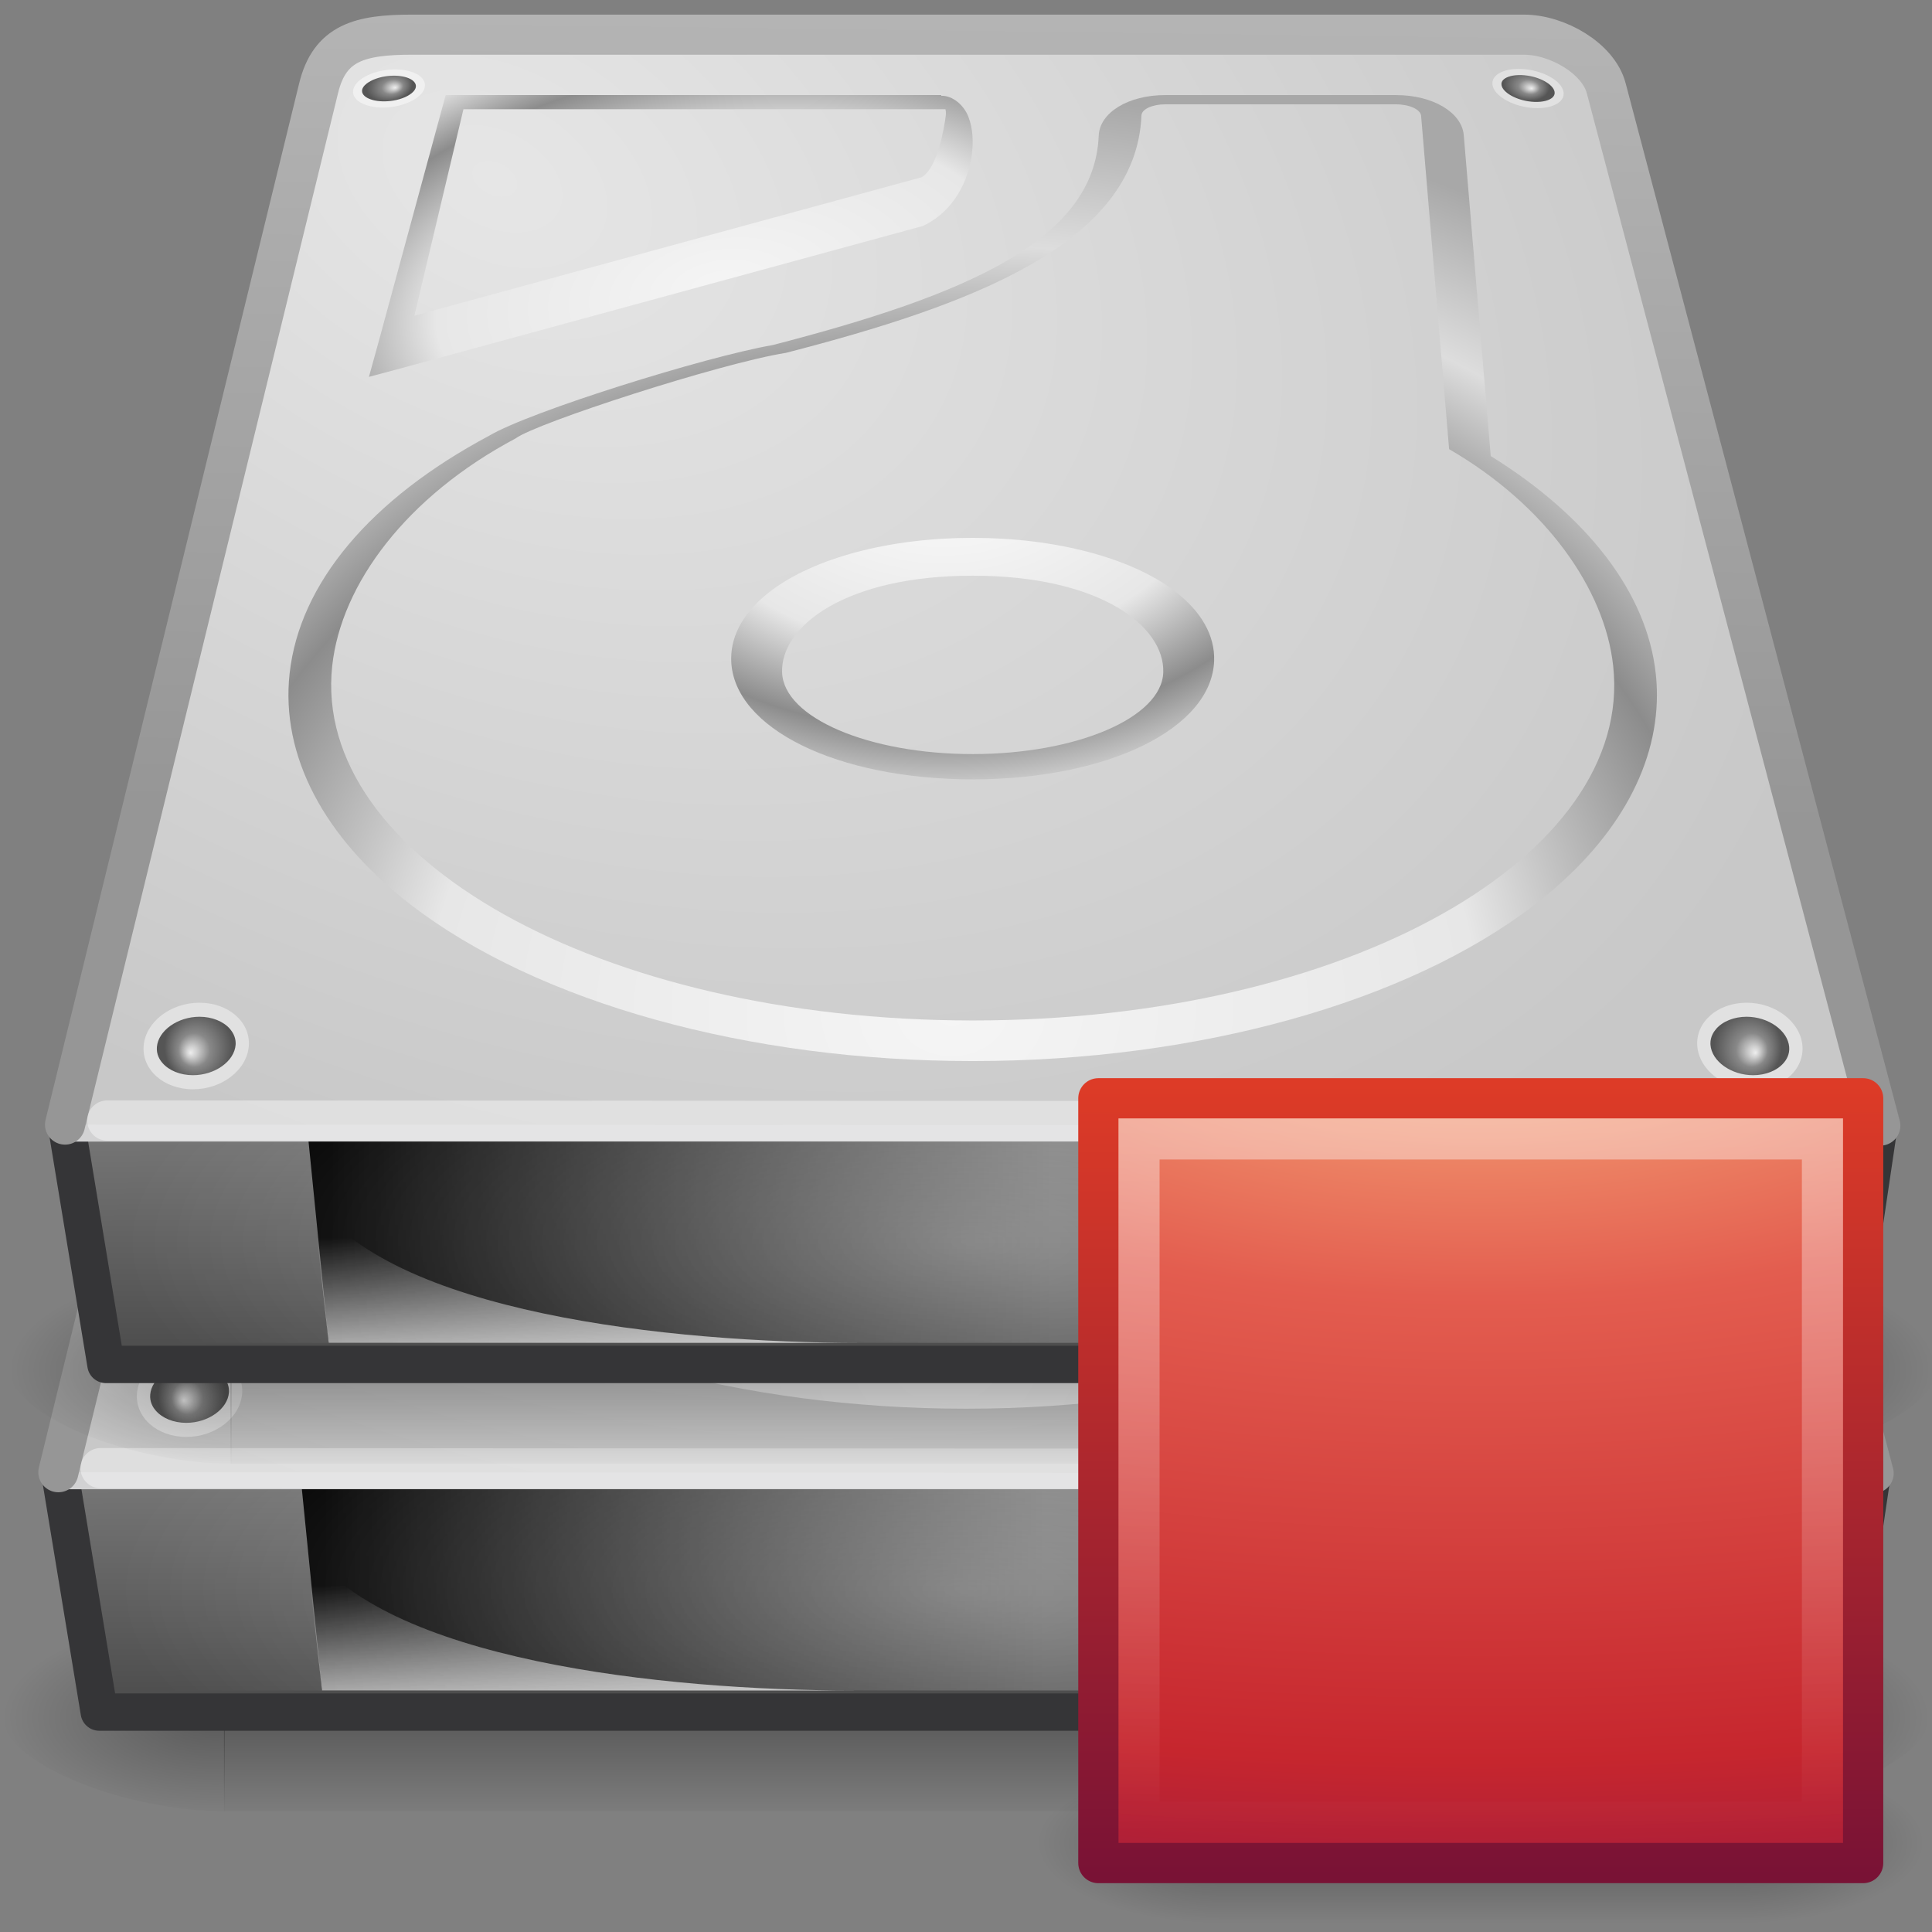 <?xml version="1.0" encoding="UTF-8" standalone="no"?>
<!-- Created with Inkscape (http://www.inkscape.org/) -->

<svg
   xmlns:dc="http://purl.org/dc/elements/1.1/"
   xmlns:cc="http://creativecommons.org/ns#"
   xmlns:rdf="http://www.w3.org/1999/02/22-rdf-syntax-ns#"
   xmlns:svg="http://www.w3.org/2000/svg"
   xmlns="http://www.w3.org/2000/svg"
   xmlns:xlink="http://www.w3.org/1999/xlink"
   xmlns:sodipodi="http://sodipodi.sourceforge.net/DTD/sodipodi-0.dtd"
   xmlns:inkscape="http://www.inkscape.org/namespaces/inkscape"
   id="svg3786"
   height="48"
   width="48"
   version="1.0"
   inkscape:version="0.48.1 r9760"
   sodipodi:docname="7.svg">
  <rect width="100%" height="100%" fill="#808080" stroke="none"/>
  <sodipodi:namedview
     pagecolor="#ffffff"
     bordercolor="#666666"
     borderopacity="1"
     objecttolerance="10"
     gridtolerance="10"
     guidetolerance="10"
     inkscape:pageopacity="0"
     inkscape:pageshadow="2"
     inkscape:window-width="640"
     inkscape:window-height="480"
     id="namedview73"
     showgrid="false"
     inkscape:zoom="6.0208333"
     inkscape:cx="24"
     inkscape:cy="24"
     inkscape:window-x="892"
     inkscape:window-y="28"
     inkscape:window-maximized="0"
     inkscape:current-layer="svg3786" />
  <defs
     id="defs3788">
    <radialGradient
       id="radialGradient4241"
       fx="113.67"
       fy="98"
       gradientUnits="userSpaceOnUse"
       cy="97.588"
       cx="113.07"
       r="2.563">
      <stop
         id="stop4243"
         style="stop-color:#eee"
         offset="0" />
      <stop
         id="stop4245"
         style="stop-color:#cecece"
         offset=".16" />
      <stop
         id="stop4247"
         style="stop-color:#888"
         offset=".468" />
      <stop
         id="stop4249"
         style="stop-color:#555"
         offset="1" />
    </radialGradient>
    <linearGradient
       id="linearGradient4035">
      <stop
         id="stop4037"
         style="stop-color:#f5f5f5"
         offset="0" />
      <stop
         id="stop4039"
         style="stop-color:#e7e7e7"
         offset=".47" />
      <stop
         id="stop4041"
         style="stop-color:#8c8c8c"
         offset=".693" />
      <stop
         id="stop4043"
         style="stop-color:#ddd"
         offset=".835" />
      <stop
         id="stop4045"
         style="stop-color:#a8a8a8"
         offset="1" />
    </linearGradient>
    <linearGradient
       id="linearGradient5060">
      <stop
         id="stop5062"
         offset="0" />
      <stop
         id="stop5064"
         style="stop-opacity:0"
         offset="1" />
    </linearGradient>
    <radialGradient
       id="radialGradient2896"
       gradientUnits="userSpaceOnUse"
       cy="42"
       cx="24"
       gradientTransform="matrix(1 -1.0652e-8 2.7813e-8 .357 0 24.5)"
       r="21">
      <stop
         id="stop6312-6"
         style="stop-color:#fff"
         offset="0" />
      <stop
         id="stop6314-6"
         style="stop-color:#fff;stop-opacity:0"
         offset="1" />
    </radialGradient>
    <radialGradient
       id="radialGradient2902"
       xlink:href="#linearGradient4035"
       gradientUnits="userSpaceOnUse"
       cy="143.83"
       cx="127.32"
       gradientTransform="matrix(.191 -.025 .006 .101 -7.437 4.429)"
       r="78.728" />
    <linearGradient
       id="linearGradient2905"
       y2="33.759"
       gradientUnits="userSpaceOnUse"
       x2="12.222"
       gradientTransform="matrix(1.021 0 0 .899 -.025 8.978)"
       y1="37.206"
       x1="12.277">
      <stop
         id="stop4238"
         style="stop-color:#eee"
         offset="0" />
      <stop
         id="stop4240"
         style="stop-color:#eee;stop-opacity:0"
         offset="1" />
    </linearGradient>
    <linearGradient
       id="linearGradient2908"
       y2="35.281"
       xlink:href="#linearGradient5060"
       gradientUnits="userSpaceOnUse"
       x2="24.688"
       gradientTransform="matrix(1.021 0 0 .899 .787 7.787)"
       y1="35.281"
       x1="7.062" />
    <radialGradient
       id="radialGradient2920"
       gradientUnits="userSpaceOnUse"
       cy="191.85"
       cx="142.62"
       gradientTransform="matrix(.185 0 0 -.131 -3.111 45.048)"
       r="78.728">
      <stop
         id="stop7611"
         style="stop-color:#fff"
         offset="0" />
      <stop
         id="stop7677"
         style="stop-color:#e7e7e7"
         offset=".47" />
      <stop
         id="stop7613"
         style="stop-color:#8c8c8c"
         offset=".672" />
      <stop
         id="stop7617"
         style="stop-color:#ddd"
         offset=".835" />
      <stop
         id="stop7615"
         style="stop-color:#a8a8a8"
         offset="1" />
    </radialGradient>
    <radialGradient
       id="radialGradient2923"
       xlink:href="#linearGradient4035"
       gradientUnits="userSpaceOnUse"
       cy="206.43"
       cx="141.75"
       gradientTransform="matrix(.352 -.005 .003 .289 -27.024 -25.218)"
       r="78.728" />
    <radialGradient
       id="radialGradient2927"
       gradientUnits="userSpaceOnUse"
       cy="8.49"
       cx="11.734"
       gradientTransform="matrix(1.377 .697 -.468 .924 -.049 -2.939)"
       r="23.048">
      <stop
         id="stop7064"
         style="stop-color:#e6e6e6"
         offset="0" />
      <stop
         id="stop7060"
         style="stop-color:#c8c8c8"
         offset="1" />
    </radialGradient>
    <linearGradient
       id="linearGradient2929"
       y2="10"
       gradientUnits="userSpaceOnUse"
       x2="18.073"
       gradientTransform="translate(0 -1)"
       y1="29.797"
       x1="17.814">
      <stop
         id="stop3486"
         style="stop-color:#969696"
         offset="0" />
      <stop
         id="stop3488"
         style="stop-color:#b4b4b4"
         offset="1" />
    </linearGradient>
    <linearGradient
       id="linearGradient2933"
       y2="50"
       gradientUnits="userSpaceOnUse"
       x2="30"
       gradientTransform="matrix(1.002 0 0 .76 -5.051 4.936)"
       y1="41"
       x1="29.938">
      <stop
         id="stop2223"
         style="stop-color:#7a7a7a"
         offset="0" />
      <stop
         id="stop2219"
         style="stop-color:#474747"
         offset="1" />
    </linearGradient>
    <radialGradient
       id="radialGradient2936"
       xlink:href="#linearGradient5060"
       gradientUnits="userSpaceOnUse"
       cy="486.65"
       cx="605.71"
       gradientTransform="matrix(-.045 0 0 .021 32.611 32.451)"
       r="117.14" />
    <radialGradient
       id="radialGradient2939"
       xlink:href="#linearGradient5060"
       gradientUnits="userSpaceOnUse"
       cy="486.65"
       cx="605.71"
       gradientTransform="matrix(.045 0 0 .021 15.389 32.451)"
       r="117.14" />
    <linearGradient
       id="linearGradient2942"
       y2="609.51"
       gradientUnits="userSpaceOnUse"
       x2="302.86"
       gradientTransform="matrix(.076 0 0 .021 -3.597 32.451)"
       y1="366.65"
       x1="302.86">
      <stop
         id="stop5050"
         style="stop-opacity:0"
         offset="0" />
      <stop
         id="stop5056"
         offset=".5" />
      <stop
         id="stop5052"
         style="stop-opacity:0"
         offset="1" />
    </linearGradient>
    <radialGradient
       id="radialGradient2947"
       fx="113.67"
       fy="98"
       xlink:href="#radialGradient4241"
       gradientUnits="userSpaceOnUse"
       cy="97.588"
       cx="113.07"
       gradientTransform="matrix(.329 0 0 .35 6.055 .494)"
       r="2.563" />
    <radialGradient
       id="radialGradient2953"
       fx="113.67"
       fy="98"
       xlink:href="#radialGradient4241"
       gradientUnits="userSpaceOnUse"
       cy="97.588"
       cx="113.07"
       gradientTransform="matrix(.223 .034 -.023 .149 14.791 -7.632)"
       r="2.563" />
    <radialGradient
       id="radialGradient2959"
       fx="113.67"
       fy="98"
       xlink:href="#radialGradient4241"
       gradientUnits="userSpaceOnUse"
       cy="97.588"
       cx="113.07"
       gradientTransform="matrix(.223 -.038 .025 .149 -18.146 .532)"
       r="2.563" />
    <radialGradient
       id="radialGradient2965"
       fx="113.67"
       fy="98"
       xlink:href="#radialGradient4241"
       gradientUnits="userSpaceOnUse"
       cy="97.588"
       cx="113.07"
       gradientTransform="matrix(-.329 0 0 .35 41.963 .494)"
       r="2.563" />
    <linearGradient
       inkscape:collect="always"
       xlink:href="#linearGradient2942"
       id="linearGradient4628"
       gradientUnits="userSpaceOnUse"
       gradientTransform="matrix(0.076,0,0,0.021,-3.431,23.814)"
       x1="302.86"
       y1="366.65"
       x2="302.86"
       y2="609.51" />
    <radialGradient
       inkscape:collect="always"
       xlink:href="#linearGradient5060"
       id="radialGradient4630"
       gradientUnits="userSpaceOnUse"
       gradientTransform="matrix(0.045,0,0,0.021,15.555,23.814)"
       cx="605.71"
       cy="486.65"
       r="117.14" />
    <radialGradient
       inkscape:collect="always"
       xlink:href="#linearGradient5060"
       id="radialGradient4632"
       gradientUnits="userSpaceOnUse"
       gradientTransform="matrix(-0.045,0,0,0.021,32.777,23.814)"
       cx="605.71"
       cy="486.65"
       r="117.14" />
    <linearGradient
       inkscape:collect="always"
       xlink:href="#linearGradient2933"
       id="linearGradient4634"
       gradientUnits="userSpaceOnUse"
       gradientTransform="matrix(1.002,0,0,0.76,-4.885,-3.7)"
       x1="29.938"
       y1="41"
       x2="30"
       y2="50" />
    <radialGradient
       inkscape:collect="always"
       xlink:href="#radialGradient2927"
       id="radialGradient4636"
       gradientUnits="userSpaceOnUse"
       gradientTransform="matrix(1.377,0.697,-0.468,0.924,0.117,-11.575)"
       cx="11.734"
       cy="8.49"
       r="23.048" />
    <linearGradient
       inkscape:collect="always"
       xlink:href="#linearGradient2929"
       id="linearGradient4638"
       gradientUnits="userSpaceOnUse"
       gradientTransform="translate(0.166,-9.637)"
       x1="17.814"
       y1="29.797"
       x2="18.073"
       y2="10" />
    <radialGradient
       inkscape:collect="always"
       xlink:href="#linearGradient4035"
       id="radialGradient4640"
       gradientUnits="userSpaceOnUse"
       gradientTransform="matrix(0.352,-0.005,0.003,0.289,-26.858,-33.855)"
       cx="141.75"
       cy="206.43"
       r="78.728" />
    <radialGradient
       inkscape:collect="always"
       xlink:href="#radialGradient2920"
       id="radialGradient4642"
       gradientUnits="userSpaceOnUse"
       gradientTransform="matrix(0.185,0,0,-0.131,-2.945,36.411)"
       cx="142.62"
       cy="191.85"
       r="78.728" />
    <radialGradient
       inkscape:collect="always"
       xlink:href="#radialGradient4241"
       id="radialGradient4644"
       gradientUnits="userSpaceOnUse"
       gradientTransform="matrix(-0.329,0,0,0.35,42.129,-8.143)"
       cx="113.07"
       cy="97.588"
       fx="113.67"
       fy="98"
       r="2.563" />
    <radialGradient
       inkscape:collect="always"
       xlink:href="#radialGradient4241"
       id="radialGradient4646"
       gradientUnits="userSpaceOnUse"
       gradientTransform="matrix(0.223,-0.038,0.025,0.149,-17.98,-8.104)"
       cx="113.07"
       cy="97.588"
       fx="113.67"
       fy="98"
       r="2.563" />
    <radialGradient
       inkscape:collect="always"
       xlink:href="#radialGradient4241"
       id="radialGradient4648"
       gradientUnits="userSpaceOnUse"
       gradientTransform="matrix(0.223,0.034,-0.023,0.149,14.957,-16.268)"
       cx="113.07"
       cy="97.588"
       fx="113.67"
       fy="98"
       r="2.563" />
    <linearGradient
       inkscape:collect="always"
       xlink:href="#linearGradient5060"
       id="linearGradient4650"
       gradientUnits="userSpaceOnUse"
       gradientTransform="matrix(1.021,0,0,0.899,0.953,-0.85)"
       x1="7.062"
       y1="35.281"
       x2="24.688"
       y2="35.281" />
    <linearGradient
       inkscape:collect="always"
       xlink:href="#linearGradient2905"
       id="linearGradient4652"
       gradientUnits="userSpaceOnUse"
       gradientTransform="matrix(1.021,0,0,0.899,0.141,0.342)"
       x1="12.277"
       y1="37.206"
       x2="12.222"
       y2="33.759" />
    <radialGradient
       inkscape:collect="always"
       xlink:href="#linearGradient4035"
       id="radialGradient4654"
       gradientUnits="userSpaceOnUse"
       gradientTransform="matrix(0.191,-0.025,0.006,0.101,-7.271,-4.208)"
       cx="127.32"
       cy="143.83"
       r="78.728" />
    <radialGradient
       inkscape:collect="always"
       xlink:href="#radialGradient4241"
       id="radialGradient4656"
       gradientUnits="userSpaceOnUse"
       gradientTransform="matrix(0.329,0,0,0.35,6.221,-8.143)"
       cx="113.07"
       cy="97.588"
       fx="113.67"
       fy="98"
       r="2.563" />
    <radialGradient
       inkscape:collect="always"
       xlink:href="#radialGradient2896"
       id="radialGradient4658"
       gradientUnits="userSpaceOnUse"
       gradientTransform="matrix(1,-1.0652e-8,2.7813e-8,0.357,0.166,15.863)"
       cx="24"
       cy="42"
       r="21" />
    <radialGradient
       cx="1"
       cy="44"
       r="5"
       fx="1"
       fy="44"
       id="radialGradient3280"
       xlink:href="#linearGradient2781"
       gradientUnits="userSpaceOnUse"
       gradientTransform="matrix(2,0,0,0.8,-13,-79.2)" />
    <linearGradient
       id="linearGradient2781">
      <stop
         id="stop2783"
         style="stop-color:#000000;stop-opacity:1"
         offset="0" />
      <stop
         id="stop2785"
         style="stop-color:#000000;stop-opacity:0"
         offset="1" />
    </linearGradient>
    <radialGradient
       cx="1"
       cy="44"
       r="5"
       fx="1"
       fy="44"
       id="radialGradient3282"
       xlink:href="#linearGradient2781"
       gradientUnits="userSpaceOnUse"
       gradientTransform="matrix(2,0,0,0.8,36,8.8)" />
    <linearGradient
       id="linearGradient4675">
      <stop
         id="stop4677"
         style="stop-color:#000000;stop-opacity:1"
         offset="0" />
      <stop
         id="stop4679"
         style="stop-color:#000000;stop-opacity:0"
         offset="1" />
    </linearGradient>
    <linearGradient
       x1="21.875"
       y1="48.001"
       x2="21.875"
       y2="40"
       id="linearGradient3680"
       xlink:href="#linearGradient2804"
       gradientUnits="userSpaceOnUse" />
    <linearGradient
       id="linearGradient2804">
      <stop
         id="stop2806"
         style="stop-color:#000000;stop-opacity:0"
         offset="0" />
      <stop
         id="stop2812"
         style="stop-color:#000000;stop-opacity:1"
         offset="0.5" />
      <stop
         id="stop2808"
         style="stop-color:#000000;stop-opacity:0"
         offset="1" />
    </linearGradient>
    <radialGradient
       cx="21.979"
       cy="5"
       r="20"
       fx="21.979"
       fy="5"
       id="radialGradient3630"
       xlink:href="#linearGradient3242"
       gradientUnits="userSpaceOnUse"
       gradientTransform="matrix(0,1.445,-3.466,0,29.621,-7.18)" />
    <linearGradient
       id="linearGradient3242">
      <stop
         id="stop3244"
         style="stop-color:#f8b17e;stop-opacity:1"
         offset="0" />
      <stop
         id="stop3246"
         style="stop-color:#e35d4f;stop-opacity:1"
         offset="0.262" />
      <stop
         id="stop3248"
         style="stop-color:#c6262e;stop-opacity:1"
         offset="0.661" />
      <stop
         id="stop3250"
         style="stop-color:#690b54;stop-opacity:1"
         offset="1" />
    </linearGradient>
    <linearGradient
       x1="-33.651"
       y1="43.42"
       x2="-33.651"
       y2="-0.203"
       id="linearGradient2852"
       xlink:href="#linearGradient2490"
       gradientUnits="userSpaceOnUse"
       gradientTransform="matrix(0.444,0,0,0.451,23.798,26.962)" />
    <linearGradient
       id="linearGradient2490">
      <stop
         id="stop2492"
         style="stop-color:#791235;stop-opacity:1"
         offset="0" />
      <stop
         id="stop2494"
         style="stop-color:#dd3b27;stop-opacity:1"
         offset="1" />
    </linearGradient>
    <linearGradient
       x1="-35.217"
       y1="1.476"
       x2="-35.217"
       y2="41.689"
       id="linearGradient2847"
       xlink:href="#linearGradient2782"
       gradientUnits="userSpaceOnUse"
       gradientTransform="matrix(0.427,0,0,0.434,23.361,27.344)" />
    <linearGradient
       id="linearGradient2782">
      <stop
         id="stop2784"
         style="stop-color:#ffffff;stop-opacity:1"
         offset="0" />
      <stop
         id="stop2786"
         style="stop-color:#ffffff;stop-opacity:0"
         offset="1" />
    </linearGradient>
    <linearGradient
       y2="41.689"
       x2="-35.217"
       y1="1.476"
       x1="-35.217"
       gradientTransform="matrix(0.427,0,0,0.434,23.361,27.344)"
       gradientUnits="userSpaceOnUse"
       id="linearGradient4707"
       xlink:href="#linearGradient2782"
       inkscape:collect="always" />
  </defs>
  <rect
     id="rect2723"
     style="opacity:.3;fill:url(#linearGradient2942)"
     height="5"
     width="36.869"
     y="40"
     x="5.565" />
  <path
     id="path2725"
     style="opacity:.3;fill:url(#radialGradient2939)"
     d="m42.417 40v5c2.309 0.009 5.583-1.12 5.583-2.5s-2.577-2.5-5.583-2.5z" />
  <path
     id="path2727"
     style="opacity:.3;fill:url(#radialGradient2936)"
     d="m5.583 40v5c-2.309 0.009-5.583-1.12-5.583-2.5s2.577-2.5 5.583-2.5z" />
  <path
     id="rect6431"
     style="stroke-linejoin:round;stroke-width:0.928;fill-rule:evenodd;stroke:#353537;stroke-linecap:round;enable-background:new;fill:url(#linearGradient2933)"
     d="m1.464 36.464h45.072l-0.901 6.072h-43.169l-1.001-6.072z" />
  <rect
     id="rect6381"
     style="enable-background:new;fill:#d2d2d3;fill-rule:evenodd"
     height="1"
     width="45"
     y="36"
     x="1.5" />
  <path
     id="path6345"
     style="stroke-linejoin:round;stroke-width:.996;stroke:url(#linearGradient2929);stroke-linecap:round;fill:url(#radialGradient2927)"
     d="m46.55 36.602-6.81-25.774c-0.193-0.734-1.201-1.33-2.049-1.33h-27.617c-1.303 0-2.049 0.199-2.324 1.33l-6.3 25.749" />
  <path
     id="path7046"
     style="opacity:.4;stroke:#fff;stroke-linecap:round;fill:none"
     d="m45.5 36.5-43-0.024" />
  <path
     id="path9001"
     style="fill:url(#radialGradient2923)"
     d="m40.971 25.374c-0.218-1.998-1.677-3.903-4.1-5.407-0.049-0.579-0.67-7.971-0.67-7.971-0.048-0.568-0.772-0.997-1.685-0.997h-5.731c-0.92 0-1.631 0.435-1.654 1.011-0.105 2.603-3.312 3.962-8.096 5.199-1.676 0.29-6.046 1.655-7.049 2.254-2.952 1.574-4.713 3.671-4.957 5.91-0.222 2.036 0.845 4.074 3.004 5.737 3.16 2.435 8.381 3.889 13.967 3.889s10.807-1.454 13.968-3.889c1.971-1.519 3.032-3.351 3.032-5.208 0-0.176-0.01-0.353-0.029-0.529h0zm-16.971 8.616c-9.303 0-16.427-4.08-15.912-8.81 0.222-2.039 1.854-4.216 4.557-5.651 0.506-0.381 5.077-1.865 6.717-2.126 4.545-1.172 8.701-2.693 8.831-5.899 0.006-0.153 0.268-0.275 0.592-0.275h5.731c0.332 0 0.612 0.128 0.625 0.285l0.696 8.282c2.409 1.396 3.868 3.479 4.076 5.384 0.516 4.73-6.608 8.81-15.912 8.81z" />
  <path
     id="path9003"
     style="fill:url(#radialGradient2920)"
     d="m24 28c-3.365 0-5.945-1.267-5.999-2.948-0.001-0.018-0.001-0.036-0.001-0.054 0-0.608 0.338-1.186 0.981-1.676 1.086-0.828 2.963-1.322 5.019-1.322s3.932 0.494 5.019 1.322c0.661 0.504 1 1.102 0.98 1.73-0.055 1.681-2.635 2.948-5.999 2.948v0zm0-5.06c-3.162 0-4.773 1.256-4.735 2.402 0.037 1.129 2.156 2.03 4.735 2.03s4.698-0.902 4.735-2.03c0.037-1.147-1.573-2.402-4.735-2.402z" />
  <path
     id="path9007"
     style="fill:#e1e1e1"
     d="m6.016 34.619c-0.042 0.596-0.663 1.081-1.388 1.081-0.725 0-1.273-0.485-1.225-1.081 0.048-0.592 0.67-1.07 1.387-1.07 0.718 0 1.267 0.478 1.226 1.07z" />
  <path
     id="path9009"
     style="fill:url(#radialGradient2965)"
     d="m5.547 34.201c0.066 0.076 0.142 0.197 0.142 0.357 0 0.012-0.001 0.023-0.001 0.035-0.029 0.41-0.514 0.757-1.06 0.757-0.311 0-0.595-0.114-0.759-0.305-0.071-0.081-0.152-0.216-0.137-0.396 0.033-0.407 0.518-0.751 1.059-0.751 0.308 0 0.591 0.113 0.757 0.302h0z" />
  <path
     id="path9019"
     style="fill:#f0f0f0"
     d="m8.614 10.982c0.071 0.249 0.526 0.385 1.016 0.302 0.49-0.083 0.826-0.352 0.751-0.6-0.075-0.247-0.53-0.38-1.015-0.298-0.486 0.082-0.822 0.348-0.752 0.596z" />
  <path
     id="path9021"
     style="fill:url(#radialGradient2959)"
     d="m8.901 10.75c-0.039 0.04-0.082 0.1-0.07 0.169 0.001 0.005 0.002 0.01 0.003 0.015 0.049 0.172 0.402 0.264 0.771 0.202 0.21-0.035 0.394-0.116 0.492-0.216 0.042-0.043 0.087-0.11 0.064-0.184-0.052-0.17-0.404-0.261-0.77-0.199-0.209 0.035-0.392 0.116-0.49 0.215l-0 0z" />
  <path
     id="path9025"
     style="fill:#e1e1e1"
     d="m36.912 10.697c-0.011 0.259 0.378 0.531 0.87 0.607 0.491 0.076 0.895-0.074 0.901-0.334 0.006-0.258-0.383-0.527-0.87-0.602-0.487-0.075-0.89 0.072-0.901 0.329z" />
  <path
     id="path9027"
     style="fill:url(#radialGradient2953)"
     d="m37.258 10.567c-0.05 0.025-0.109 0.069-0.12 0.138-0.001 0.005-0.001 0.01-0.001 0.015-0.008 0.178 0.299 0.377 0.668 0.434 0.211 0.032 0.411 0.014 0.535-0.051 0.053-0.027 0.117-0.077 0.119-0.155 0.004-0.177-0.302-0.375-0.668-0.431-0.209-0.032-0.408-0.013-0.533 0.05l-0-0z" />
  <path
     id="rect8993"
     style="fill-rule:evenodd;fill:url(#linearGradient2908)"
     d="m7.5 37h18.5v5h-18l-0.5-5z" />
  <path
     id="path8995"
     style="opacity:.811;fill:url(#linearGradient2905);fill-rule:evenodd"
     d="m8 42l-0.4-3.606c1.875 2.858 8.873 3.606 13.613 3.606h-13.213z" />
  <path
     id="path9039"
     style="fill:url(#radialGradient2902)"
     d="m10.907 11-0.104 0.381-1.541 5.671-0.262 0.948 0.764-0.204 12.995-3.544l0.041-0.018 0.034-0.018c0.688-0.354 1.056-1.07 1.143-1.728 0.043-0.329 0.03-0.651-0.083-0.948-0.107-0.281-0.384-0.531-0.675-0.523v-0.018h-0.048-11.955-0.31l0 0zm0.44 0.35h11.977c0.006 0.048 0.019 0.074 0.007 0.165-0.038 0.285-0.199 1.305-0.605 1.527l-12.596 3.438 1.218-5.13h0z" />
  <path
     id="path9091"
     style="fill:#e1e1e1"
     d="m42.002 34.619c0.042 0.596 0.663 1.081 1.388 1.081 0.725 0 1.273-0.485 1.225-1.081-0.048-0.592-0.67-1.07-1.387-1.07-0.718 0-1.267 0.478-1.226 1.07z" />
  <path
     id="path9093"
     style="fill:url(#radialGradient2947)"
     d="m42.471 34.201c-0.066 0.076-0.142 0.197-0.142 0.357 0 0.012 0.001 0.023 0.001 0.035 0.029 0.41 0.514 0.757 1.06 0.757 0.311 0 0.595-0.114 0.759-0.305 0.071-0.081 0.152-0.216 0.137-0.396-0.033-0.407-0.518-0.751-1.059-0.751-0.308 0-0.591 0.113-0.756 0.302h-0z" />
  <rect
     id="rect6300-3"
     style="opacity:.3;fill:url(#radialGradient2896)"
     height="5"
     width="42"
     y="37"
     x="3" />
  <rect
     x="5.731"
     y="31.363"
     width="36.869"
     height="5"
     style="opacity:0.3;fill:url(#linearGradient4628)"
     id="rect4586" />
  <path
     d="m 42.583,31.363 v 5 c 2.309,0.009 5.583,-1.12 5.583,-2.5 0,-1.38 -2.577,-2.5 -5.583,-2.5 z"
     style="opacity:0.3;fill:url(#radialGradient4630)"
     id="path4588"
     inkscape:connector-curvature="0" />
  <path
     d="m 5.749,31.363 v 5 c -2.309,0.009 -5.583,-1.12 -5.583,-2.5 0,-1.38 2.577,-2.5 5.583,-2.5 z"
     style="opacity:0.3;fill:url(#radialGradient4632)"
     id="path4590"
     inkscape:connector-curvature="0" />
  <path
     d="m 1.63,27.827 h 45.072 l -0.901,6.072 h -43.169 l -1.001,-6.072 z"
     style="fill:url(#linearGradient4634);fill-rule:evenodd;stroke:#353537;stroke-width:0.928;stroke-linecap:round;stroke-linejoin:round;enable-background:new"
     id="path4592"
     inkscape:connector-curvature="0" />
  <rect
     x="1.666"
     y="27.363"
     width="45"
     height="1"
     style="fill:#d2d2d3;fill-rule:evenodd;enable-background:new"
     id="rect4594" />
  <path
     d="m 46.716,27.965 -6.81,-25.774 c -0.193,-0.734 -1.201,-1.33 -2.049,-1.33 h -27.617 c -1.303,0 -2.049,0.199 -2.324,1.33 l -6.3,25.749"
     style="fill:url(#radialGradient4636);stroke:url(#linearGradient4638);stroke-width:0.996;stroke-linecap:round;stroke-linejoin:round"
     id="path4596"
     inkscape:connector-curvature="0" />
  <path
     d="m 45.666,27.863 -43,-0.024"
     style="opacity:0.4;fill:none;stroke:#ffffff;stroke-linecap:round"
     id="path4598"
     inkscape:connector-curvature="0" />
  <path
     d="m 41.137,16.737 c -0.218,-1.998 -1.677,-3.903 -4.1,-5.407 -0.049,-0.579 -0.67,-7.971 -0.67,-7.971 -0.048,-0.568 -0.772,-0.997 -1.685,-0.997 h -5.731 c -0.92,0 -1.631,0.435 -1.654,1.011 -0.105,2.603 -3.312,3.962 -8.096,5.199 -1.676,0.29 -6.046,1.655 -7.049,2.254 -2.952,1.574 -4.713,3.671 -4.957,5.91 -0.222,2.036 0.845,4.074 3.004,5.737 3.16,2.435 8.381,3.889 13.967,3.889 5.586,0 10.807,-1.454 13.968,-3.889 1.971,-1.519 3.032,-3.351 3.032,-5.208 0,-0.176 -0.01,-0.353 -0.029,-0.529 h 5.7e-5 z m -16.971,8.616 c -9.303,0 -16.427,-4.08 -15.912,-8.81 0.222,-2.039 1.854,-4.216 4.557,-5.651 0.506,-0.381 5.077,-1.865 6.717,-2.126 4.545,-1.172 8.701,-2.693 8.831,-5.899 0.006,-0.153 0.268,-0.275 0.592,-0.275 h 5.731 c 0.332,0 0.612,0.128 0.625,0.285 l 0.696,8.282 c 2.409,1.396 3.868,3.479 4.076,5.384 0.516,4.73 -6.608,8.81 -15.912,8.81 z"
     style="fill:url(#radialGradient4640)"
     id="path4600"
     inkscape:connector-curvature="0" />
  <path
     d="m 24.166,19.363 c -3.365,0 -5.945,-1.267 -5.999,-2.948 -0.001,-0.018 -0.001,-0.036 -0.001,-0.054 0,-0.608 0.338,-1.186 0.981,-1.676 1.086,-0.828 2.963,-1.322 5.019,-1.322 2.056,0 3.932,0.494 5.019,1.322 0.661,0.504 1,1.102 0.98,1.73 -0.055,1.681 -2.635,2.948 -5.999,2.948 v 3e-6 z m 0,-5.06 c -3.162,0 -4.773,1.256 -4.735,2.402 0.037,1.129 2.156,2.03 4.735,2.03 2.578,0 4.698,-0.902 4.735,-2.03 0.037,-1.147 -1.573,-2.402 -4.735,-2.402 z"
     style="fill:url(#radialGradient4642)"
     id="path4602"
     inkscape:connector-curvature="0" />
  <path
     d="m 6.182,25.982 c -0.042,0.596 -0.663,1.081 -1.388,1.081 -0.725,0 -1.273,-0.485 -1.225,-1.081 0.048,-0.592 0.67,-1.07 1.387,-1.07 0.718,2.81e-4 1.267,0.478 1.226,1.07 z"
     style="fill:#e1e1e1"
     id="path4604"
     inkscape:connector-curvature="0" />
  <path
     d="m 5.713,25.564 c 0.066,0.076 0.142,0.197 0.142,0.357 0,0.012 -6.602e-4,0.023 -0.001,0.035 -0.029,0.41 -0.514,0.757 -1.06,0.757 -0.311,0 -0.595,-0.114 -0.759,-0.305 -0.071,-0.081 -0.152,-0.216 -0.137,-0.396 0.033,-0.407 0.518,-0.751 1.059,-0.751 0.308,2.8e-4 0.591,0.113 0.757,0.302 h 2.6e-6 z"
     style="fill:url(#radialGradient4644)"
     id="path4606"
     inkscape:connector-curvature="0" />
  <path
     d="m 8.78,2.345 c 0.071,0.249 0.526,0.385 1.016,0.302 0.49,-0.083 0.826,-0.352 0.751,-0.6 -0.075,-0.247 -0.53,-0.38 -1.015,-0.298 -0.486,0.082 -0.822,0.348 -0.752,0.596 z"
     style="fill:#f0f0f0"
     id="path4608"
     inkscape:connector-curvature="0" />
  <path
     d="m 9.067,2.113 c -0.039,0.04 -0.082,0.1 -0.07,0.169 8.287e-4,0.005 0.002,0.01 0.003,0.015 0.049,0.172 0.402,0.264 0.771,0.202 0.21,-0.035 0.394,-0.116 0.492,-0.216 0.042,-0.043 0.087,-0.11 0.064,-0.184 -0.052,-0.17 -0.404,-0.261 -0.77,-0.199 -0.209,0.035 -0.392,0.116 -0.49,0.215 l -1.8e-6,1e-6 z"
     style="fill:url(#radialGradient4646)"
     id="path4610"
     inkscape:connector-curvature="0" />
  <path
     d="m 37.078,2.06 c -0.011,0.259 0.378,0.531 0.87,0.607 0.491,0.076 0.895,-0.074 0.901,-0.334 0.006,-0.258 -0.383,-0.527 -0.87,-0.602 -0.487,-0.075 -0.89,0.072 -0.901,0.329 z"
     style="fill:#e1e1e1"
     id="path4612"
     inkscape:connector-curvature="0" />
  <path
     d="m 37.424,1.93 c -0.05,0.025 -0.109,0.069 -0.12,0.138 -7.6e-4,0.005 -0.001,0.01 -0.001,0.015 -0.008,0.178 0.299,0.377 0.668,0.434 0.211,0.032 0.411,0.014 0.535,-0.051 0.053,-0.027 0.117,-0.077 0.119,-0.155 0.004,-0.177 -0.302,-0.375 -0.668,-0.431 -0.209,-0.032 -0.408,-0.013 -0.533,0.05 l -2e-6,-10e-7 z"
     style="fill:url(#radialGradient4648)"
     id="path4614"
     inkscape:connector-curvature="0" />
  <path
     d="m 7.666,28.363 h 18.5 v 5 h -18 l -0.5,-5 z"
     style="fill:url(#linearGradient4650);fill-rule:evenodd"
     id="path4616"
     inkscape:connector-curvature="0" />
  <path
     d="m 8.166,33.363 -0.4,-3.606 c 1.875,2.858 8.873,3.606 13.613,3.606 h -13.213 z"
     style="opacity:0.811;fill:url(#linearGradient4652);fill-rule:evenodd"
     id="path4618"
     inkscape:connector-curvature="0" />
  <path
     d="m 11.073,2.363 -0.104,0.381 -1.541,5.671 -0.262,0.948 0.764,-0.204 12.995,-3.544 0.041,-0.018 0.034,-0.018 c 0.688,-0.354 1.056,-1.07 1.143,-1.728 0.043,-0.329 0.03,-0.651 -0.083,-0.948 -0.107,-0.281 -0.384,-0.531 -0.675,-0.523 v -0.018 h -0.048 -11.955 -0.31 l 3.3e-5,1e-6 z m 0.44,0.35 h 11.977 c 0.006,0.048 0.019,0.074 0.007,0.165 -0.038,0.285 -0.199,1.305 -0.605,1.527 l -12.596,3.438 1.218,-5.13 h 3.91e-4 z"
     style="fill:url(#radialGradient4654)"
     id="path4620"
     inkscape:connector-curvature="0" />
  <path
     d="m 42.168,25.982 c 0.042,0.596 0.663,1.081 1.388,1.081 0.725,0 1.273,-0.485 1.225,-1.081 -0.048,-0.592 -0.67,-1.07 -1.387,-1.07 -0.718,2.81e-4 -1.267,0.478 -1.226,1.07 z"
     style="fill:#e1e1e1"
     id="path4622"
     inkscape:connector-curvature="0" />
  <path
     d="m 42.637,25.564 c -0.066,0.076 -0.142,0.197 -0.142,0.357 0,0.012 6.6e-4,0.023 0.001,0.035 0.029,0.41 0.514,0.757 1.06,0.757 0.311,0 0.595,-0.114 0.759,-0.305 0.071,-0.081 0.152,-0.216 0.137,-0.396 -0.033,-0.407 -0.518,-0.751 -1.059,-0.751 -0.308,2.8e-4 -0.591,0.113 -0.756,0.302 h -2e-6 z"
     style="fill:url(#radialGradient4656)"
     id="path4624"
     inkscape:connector-curvature="0" />
  <rect
     x="3.166"
     y="28.363"
     width="42"
     height="5"
     style="opacity:0.3;fill:url(#radialGradient4658)"
     id="rect4626" />
  <g
     transform="translate(24.498,0.078)"
     id="layer1">
    <g
       transform="matrix(0.468,0,0,0.5,0.823,23.709)"
       id="g2822"
       style="opacity:0.3">
      <rect
         width="10"
         height="8"
         x="-11"
         y="-48"
         transform="scale(-1,-1)"
         id="rect1892"
         style="fill:url(#radialGradient3280);fill-opacity:1;fill-rule:nonzero;stroke:none;stroke-width:1;marker:none;visibility:visible;display:inline;overflow:visible" />
      <rect
         width="10"
         height="8"
         x="38"
         y="40"
         id="rect2789"
         style="fill:url(#radialGradient3282);fill-opacity:1;fill-rule:nonzero;stroke:none;stroke-width:1;marker:none;visibility:visible;display:inline;overflow:visible" />
      <rect
         width="27"
         height="8"
         x="11"
         y="40"
         id="rect2793"
         style="fill:url(#linearGradient3680);fill-opacity:1;fill-rule:nonzero;stroke:none;stroke-width:1;marker:none;visibility:visible;display:inline;overflow:visible" />
    </g>
    <rect
       width="19"
       height="19"
       x="2.791"
       y="27.209"
       id="rect3376"
       style="fill:url(#radialGradient3630);fill-opacity:1;stroke:url(#linearGradient2852);stroke-width:1;stroke-linecap:butt;stroke-linejoin:round;stroke-miterlimit:4;stroke-opacity:1;stroke-dasharray:none;stroke-dashoffset:0" />
    <rect
       width="16.979"
       height="16.979"
       x="3.801"
       y="28.219"
       id="rect3404"
       style="opacity:0.4;fill:none;stroke:url(#linearGradient4707);stroke-width:1.021;stroke-linecap:butt;stroke-linejoin:miter;stroke-miterlimit:4;stroke-opacity:1;stroke-dasharray:none;stroke-dashoffset:0" />
  </g>
</svg>

